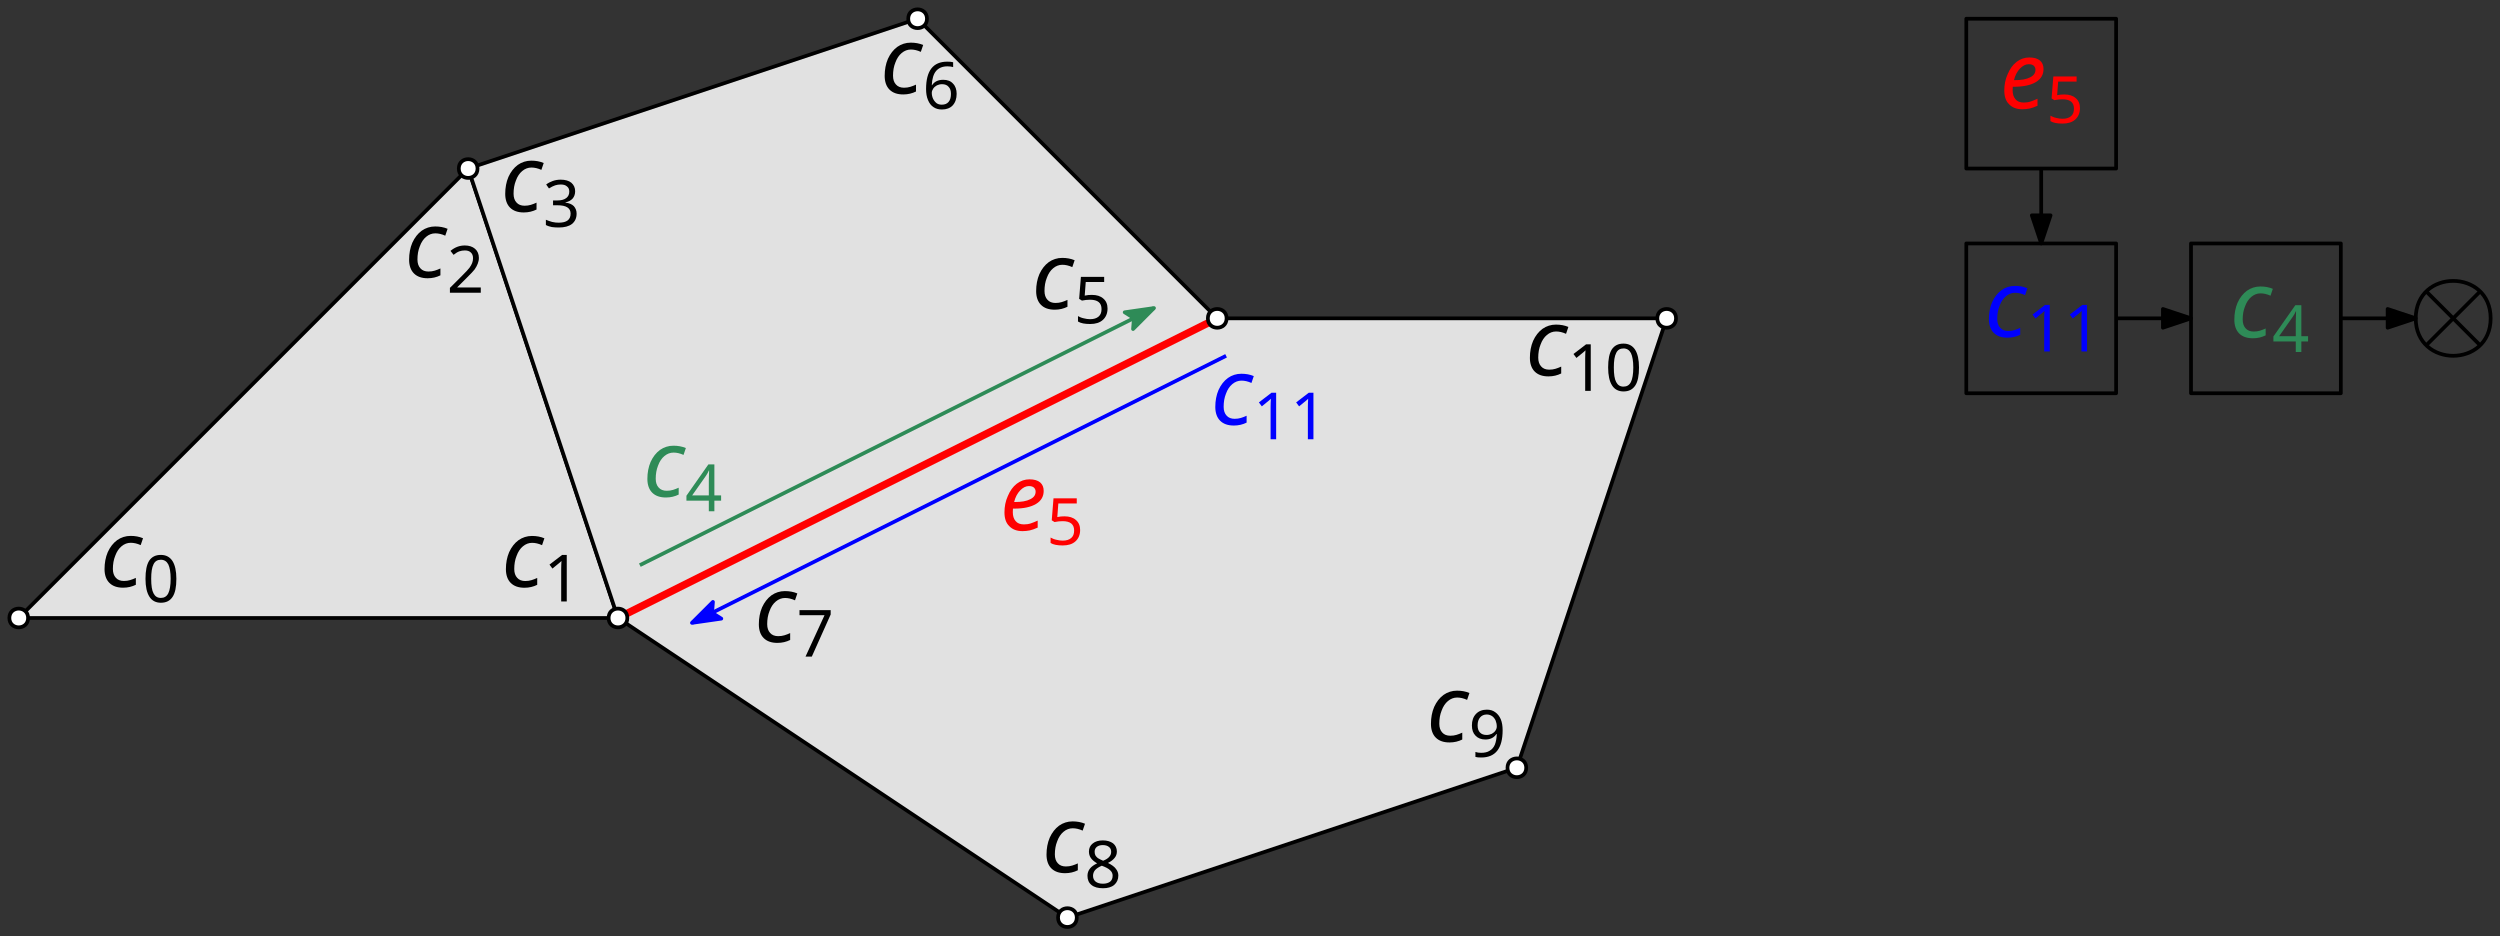 <?xml version="1.0" encoding="UTF-8"?>
<svg xmlns="http://www.w3.org/2000/svg" xmlns:xlink="http://www.w3.org/1999/xlink" width="267pt" height="100pt" viewBox="0 0 267 100" version="1.1">
<rect x="0" y="0" width="267" height="100" fill="#333333" stroke="none"/>
<defs>
<g>
<symbol overflow="visible" id="glyph0-0">
<path style="stroke:none;" d="M 0.938 -7.109 L 0.938 0 L 5.031 0 L 5.031 -7.109 Z M 1.453 -0.5 L 1.453 -6.609 L 4.531 -6.609 L 4.531 -0.5 Z M 1.453 -0.5 "/>
</symbol>
<symbol overflow="visible" id="glyph0-1">
<path style="stroke:none;" d="M 3.094 -4.719 C 3.344 -4.719 3.531 -4.656 3.641 -4.547 C 3.75 -4.438 3.812 -4.297 3.812 -4.125 C 3.812 -3.766 3.625 -3.5 3.234 -3.312 C 2.844 -3.109 2.297 -3.016 1.594 -3.016 L 1.516 -3.016 C 1.641 -3.531 1.859 -3.938 2.156 -4.25 C 2.453 -4.562 2.766 -4.719 3.094 -4.719 Z M 2.422 0.094 C 2.688 0.094 2.938 0.062 3.188 0.016 C 3.422 -0.031 3.703 -0.141 4.031 -0.281 L 4.031 -1.031 C 3.766 -0.906 3.516 -0.812 3.297 -0.734 C 3.062 -0.656 2.812 -0.625 2.562 -0.625 C 2.156 -0.625 1.859 -0.75 1.672 -0.984 C 1.469 -1.219 1.375 -1.531 1.375 -1.938 L 1.391 -2.312 L 1.547 -2.312 C 2.547 -2.312 3.312 -2.484 3.859 -2.812 C 4.406 -3.141 4.672 -3.609 4.672 -4.203 C 4.672 -4.594 4.547 -4.891 4.297 -5.109 C 4.031 -5.328 3.656 -5.438 3.156 -5.438 C 2.656 -5.438 2.203 -5.281 1.797 -4.969 C 1.391 -4.656 1.078 -4.219 0.844 -3.656 C 0.594 -3.109 0.484 -2.516 0.484 -1.906 C 0.484 -1.281 0.641 -0.781 1 -0.438 C 1.344 -0.078 1.812 0.094 2.422 0.094 Z M 2.422 0.094 "/>
</symbol>
<symbol overflow="visible" id="glyph0-2">
<path style="stroke:none;" d="M 2.469 0.094 C 2.969 0.094 3.422 -0.016 3.828 -0.219 L 3.828 -0.953 C 3.625 -0.859 3.422 -0.781 3.219 -0.719 C 3.016 -0.656 2.797 -0.625 2.547 -0.625 C 2.188 -0.625 1.891 -0.734 1.688 -0.969 C 1.484 -1.188 1.375 -1.5 1.375 -1.906 C 1.375 -2.422 1.453 -2.891 1.625 -3.312 C 1.781 -3.75 2.016 -4.094 2.297 -4.328 C 2.594 -4.578 2.922 -4.703 3.281 -4.703 C 3.609 -4.703 3.969 -4.625 4.344 -4.453 L 4.594 -5.188 C 4.188 -5.359 3.75 -5.438 3.266 -5.438 C 2.734 -5.438 2.25 -5.281 1.828 -4.984 C 1.406 -4.672 1.078 -4.25 0.828 -3.703 C 0.594 -3.156 0.484 -2.547 0.484 -1.891 C 0.484 -1.266 0.656 -0.766 1 -0.422 C 1.344 -0.078 1.828 0.094 2.469 0.094 Z M 2.469 0.094 "/>
</symbol>
<symbol overflow="visible" id="glyph1-0">
<path style="stroke:none;" d="M 0.656 -4.969 L 0.656 0 L 3.516 0 L 3.516 -4.969 Z M 1.016 -0.359 L 1.016 -4.625 L 3.172 -4.625 L 3.172 -0.359 Z M 1.016 -0.359 "/>
</symbol>
<symbol overflow="visible" id="glyph1-1">
<path style="stroke:none;" d="M 1.922 -3.047 C 1.672 -3.047 1.406 -3.031 1.156 -2.969 L 1.266 -4.422 L 3.234 -4.422 L 3.234 -4.969 L 0.75 -4.969 L 0.562 -2.625 L 0.859 -2.438 C 1.156 -2.5 1.453 -2.531 1.719 -2.531 C 2.547 -2.531 2.953 -2.203 2.953 -1.531 C 2.953 -1.188 2.859 -0.922 2.641 -0.734 C 2.422 -0.547 2.125 -0.453 1.734 -0.453 C 1.516 -0.453 1.281 -0.484 1.047 -0.547 C 0.812 -0.594 0.609 -0.688 0.438 -0.781 L 0.438 -0.203 C 0.734 -0.016 1.172 0.062 1.734 0.062 C 2.312 0.062 2.766 -0.078 3.094 -0.375 C 3.422 -0.672 3.594 -1.078 3.594 -1.594 C 3.594 -2.047 3.438 -2.406 3.141 -2.656 C 2.844 -2.922 2.438 -3.047 1.922 -3.047 Z M 1.922 -3.047 "/>
</symbol>
<symbol overflow="visible" id="glyph2-0">
<path style="stroke:none;" d="M 0.938 -7.109 L 0.938 0 L 5.031 0 L 5.031 -7.109 Z M 1.453 -0.5 L 1.453 -6.609 L 4.531 -6.609 L 4.531 -0.5 Z M 1.453 -0.5 "/>
</symbol>
<symbol overflow="visible" id="glyph2-1">
<path style="stroke:none;" d="M 2.469 0.094 C 2.969 0.094 3.422 -0.016 3.828 -0.219 L 3.828 -0.953 C 3.625 -0.859 3.422 -0.781 3.219 -0.719 C 3.016 -0.656 2.797 -0.625 2.547 -0.625 C 2.188 -0.625 1.891 -0.734 1.688 -0.969 C 1.484 -1.188 1.375 -1.5 1.375 -1.906 C 1.375 -2.422 1.453 -2.891 1.625 -3.312 C 1.781 -3.75 2.016 -4.094 2.297 -4.328 C 2.594 -4.578 2.922 -4.703 3.281 -4.703 C 3.609 -4.703 3.969 -4.625 4.344 -4.453 L 4.594 -5.188 C 4.188 -5.359 3.75 -5.438 3.266 -5.438 C 2.734 -5.438 2.25 -5.281 1.828 -4.984 C 1.406 -4.672 1.078 -4.25 0.828 -3.703 C 0.594 -3.156 0.484 -2.547 0.484 -1.891 C 0.484 -1.266 0.656 -0.766 1 -0.422 C 1.344 -0.078 1.828 0.094 2.469 0.094 Z M 2.469 0.094 "/>
</symbol>
<symbol overflow="visible" id="glyph3-0">
<path style="stroke:none;" d="M 0.656 -4.969 L 0.656 0 L 3.516 0 L 3.516 -4.969 Z M 1.016 -0.359 L 1.016 -4.625 L 3.172 -4.625 L 3.172 -0.359 Z M 1.016 -0.359 "/>
</symbol>
<symbol overflow="visible" id="glyph3-1">
<path style="stroke:none;" d="M 2.469 0 L 2.469 -4.969 L 1.969 -4.969 L 0.625 -3.938 L 0.938 -3.516 C 1.219 -3.75 1.469 -3.953 1.703 -4.141 C 1.766 -4.203 1.844 -4.266 1.906 -4.328 C 1.891 -4.078 1.875 -3.781 1.875 -3.484 L 1.875 0 Z M 2.469 0 "/>
</symbol>
<symbol overflow="visible" id="glyph3-2">
<path style="stroke:none;" d="M 3.844 -1.125 L 3.844 -1.688 L 3.125 -1.688 L 3.125 -5 L 2.484 -5 L 0.141 -1.656 L 0.141 -1.125 L 2.531 -1.125 L 2.531 0 L 3.125 0 L 3.125 -1.125 Z M 2.531 -1.688 L 0.75 -1.688 L 2.234 -3.797 C 2.281 -3.875 2.344 -3.969 2.406 -4.078 C 2.469 -4.203 2.516 -4.297 2.531 -4.344 L 2.562 -4.344 C 2.547 -3.922 2.531 -3.562 2.531 -3.25 Z M 2.531 -1.688 "/>
</symbol>
<symbol overflow="visible" id="glyph3-3">
<path style="stroke:none;" d="M 0.953 0 L 1.625 0 L 3.641 -4.5 L 3.641 -4.969 L 0.312 -4.969 L 0.312 -4.422 L 2.984 -4.422 Z M 0.953 0 "/>
</symbol>
<symbol overflow="visible" id="glyph4-0">
<path style="stroke:none;" d="M 0.656 -4.969 L 0.656 0 L 3.516 0 L 3.516 -4.969 Z M 1.016 -0.359 L 1.016 -4.625 L 3.172 -4.625 L 3.172 -0.359 Z M 1.016 -0.359 "/>
</symbol>
<symbol overflow="visible" id="glyph4-1">
<path style="stroke:none;" d="M 1.922 -3.047 C 1.672 -3.047 1.406 -3.031 1.156 -2.969 L 1.266 -4.422 L 3.234 -4.422 L 3.234 -4.969 L 0.75 -4.969 L 0.562 -2.625 L 0.859 -2.438 C 1.156 -2.5 1.453 -2.531 1.719 -2.531 C 2.547 -2.531 2.953 -2.203 2.953 -1.531 C 2.953 -1.188 2.859 -0.922 2.641 -0.734 C 2.422 -0.547 2.125 -0.453 1.734 -0.453 C 1.516 -0.453 1.281 -0.484 1.047 -0.547 C 0.812 -0.594 0.609 -0.688 0.438 -0.781 L 0.438 -0.203 C 0.734 -0.016 1.172 0.062 1.734 0.062 C 2.312 0.062 2.766 -0.078 3.094 -0.375 C 3.422 -0.672 3.594 -1.078 3.594 -1.594 C 3.594 -2.047 3.438 -2.406 3.141 -2.656 C 2.844 -2.922 2.438 -3.047 1.922 -3.047 Z M 1.922 -3.047 "/>
</symbol>
<symbol overflow="visible" id="glyph5-0">
<path style="stroke:none;" d="M 0.656 -4.969 L 0.656 0 L 3.516 0 L 3.516 -4.969 Z M 1.016 -0.359 L 1.016 -4.625 L 3.172 -4.625 L 3.172 -0.359 Z M 1.016 -0.359 "/>
</symbol>
<symbol overflow="visible" id="glyph5-1">
<path style="stroke:none;" d="M 3.641 -2.5 C 3.641 -3.328 3.5 -3.969 3.219 -4.406 C 2.938 -4.828 2.531 -5.047 1.984 -5.047 C 1.422 -5.047 1.016 -4.844 0.734 -4.422 C 0.469 -4 0.344 -3.359 0.344 -2.5 C 0.344 -1.656 0.484 -1.016 0.766 -0.578 C 1.031 -0.156 1.453 0.062 1.984 0.062 C 2.547 0.062 2.953 -0.141 3.234 -0.562 C 3.516 -0.984 3.641 -1.625 3.641 -2.5 Z M 0.953 -2.5 C 0.953 -3.203 1.031 -3.719 1.203 -4.047 C 1.359 -4.375 1.625 -4.531 1.984 -4.531 C 2.344 -4.531 2.609 -4.359 2.781 -4.031 C 2.938 -3.703 3.031 -3.188 3.031 -2.5 C 3.031 -1.797 2.938 -1.266 2.781 -0.953 C 2.609 -0.609 2.344 -0.453 1.984 -0.453 C 1.625 -0.453 1.375 -0.609 1.203 -0.938 C 1.031 -1.25 0.953 -1.766 0.953 -2.5 Z M 0.953 -2.5 "/>
</symbol>
<symbol overflow="visible" id="glyph5-2">
<path style="stroke:none;" d="M 3.438 -3.812 C 3.438 -4.188 3.297 -4.484 3.031 -4.719 C 2.766 -4.938 2.375 -5.047 1.891 -5.047 C 1.594 -5.047 1.312 -5 1.047 -4.906 C 0.781 -4.812 0.547 -4.688 0.344 -4.531 L 0.641 -4.109 C 0.891 -4.266 1.109 -4.375 1.297 -4.438 C 1.484 -4.5 1.688 -4.531 1.906 -4.531 C 2.188 -4.531 2.406 -4.469 2.562 -4.328 C 2.734 -4.203 2.812 -4.016 2.812 -3.766 C 2.812 -3.469 2.703 -3.25 2.484 -3.078 C 2.25 -2.906 1.953 -2.828 1.562 -2.828 L 1.078 -2.828 L 1.078 -2.312 L 1.562 -2.312 C 2.484 -2.312 2.953 -2.016 2.953 -1.422 C 2.953 -0.766 2.531 -0.453 1.688 -0.453 C 1.469 -0.453 1.234 -0.469 0.984 -0.531 C 0.75 -0.594 0.531 -0.672 0.312 -0.766 L 0.312 -0.203 C 0.516 -0.094 0.734 -0.031 0.953 0.016 C 1.172 0.047 1.422 0.062 1.688 0.062 C 2.297 0.062 2.766 -0.062 3.094 -0.312 C 3.422 -0.578 3.594 -0.938 3.594 -1.422 C 3.594 -1.75 3.484 -2 3.297 -2.219 C 3.094 -2.422 2.797 -2.547 2.406 -2.594 L 2.406 -2.625 C 2.734 -2.688 2.984 -2.828 3.172 -3.031 C 3.344 -3.234 3.438 -3.5 3.438 -3.812 Z M 3.438 -3.812 "/>
</symbol>
<symbol overflow="visible" id="glyph5-3">
<path style="stroke:none;" d="M 0.391 -2.125 C 0.391 -1.672 0.453 -1.281 0.594 -0.953 C 0.734 -0.609 0.922 -0.359 1.188 -0.188 C 1.438 -0.016 1.734 0.062 2.078 0.062 C 2.562 0.062 2.953 -0.078 3.234 -0.375 C 3.516 -0.688 3.656 -1.094 3.656 -1.609 C 3.656 -2.062 3.531 -2.438 3.266 -2.703 C 3.016 -2.984 2.672 -3.109 2.219 -3.109 C 1.688 -3.109 1.281 -2.922 1.031 -2.531 L 1 -2.531 C 1.031 -3.219 1.188 -3.734 1.469 -4.062 C 1.75 -4.375 2.141 -4.547 2.672 -4.547 C 2.906 -4.547 3.109 -4.516 3.281 -4.469 L 3.281 -4.984 C 3.125 -5.031 2.922 -5.047 2.656 -5.047 C 1.141 -5.047 0.391 -4.078 0.391 -2.125 Z M 2.062 -0.453 C 1.859 -0.453 1.672 -0.5 1.516 -0.609 C 1.359 -0.734 1.234 -0.891 1.141 -1.078 C 1.047 -1.281 1 -1.5 1 -1.719 C 1 -1.875 1.062 -2.031 1.156 -2.172 C 1.25 -2.312 1.375 -2.422 1.547 -2.516 C 1.719 -2.594 1.891 -2.641 2.094 -2.641 C 2.406 -2.641 2.641 -2.547 2.797 -2.359 C 2.969 -2.188 3.047 -1.938 3.047 -1.609 C 3.047 -1.234 2.969 -0.953 2.797 -0.75 C 2.625 -0.547 2.391 -0.453 2.062 -0.453 Z M 2.062 -0.453 "/>
</symbol>
<symbol overflow="visible" id="glyph5-4">
<path style="stroke:none;" d="M 1.984 -5.047 C 1.531 -5.047 1.172 -4.938 0.906 -4.719 C 0.641 -4.516 0.5 -4.219 0.5 -3.859 C 0.5 -3.609 0.562 -3.375 0.703 -3.172 C 0.844 -2.969 1.062 -2.781 1.375 -2.594 C 0.688 -2.281 0.344 -1.844 0.344 -1.266 C 0.344 -0.844 0.484 -0.516 0.781 -0.281 C 1.062 -0.047 1.484 0.062 2 0.062 C 2.5 0.062 2.906 -0.047 3.203 -0.297 C 3.484 -0.547 3.641 -0.875 3.641 -1.297 C 3.641 -1.562 3.547 -1.812 3.375 -2.016 C 3.219 -2.234 2.938 -2.438 2.531 -2.641 C 2.859 -2.797 3.094 -2.984 3.25 -3.188 C 3.406 -3.375 3.484 -3.609 3.484 -3.859 C 3.484 -4.219 3.344 -4.516 3.078 -4.734 C 2.797 -4.938 2.438 -5.047 1.984 -5.047 Z M 0.938 -1.266 C 0.938 -1.5 1.016 -1.703 1.156 -1.875 C 1.312 -2.047 1.547 -2.203 1.875 -2.344 C 2.297 -2.188 2.594 -2.031 2.766 -1.859 C 2.953 -1.688 3.031 -1.5 3.031 -1.281 C 3.031 -1.016 2.953 -0.797 2.766 -0.641 C 2.578 -0.5 2.312 -0.422 2 -0.422 C 1.656 -0.422 1.406 -0.5 1.219 -0.641 C 1.031 -0.797 0.938 -1 0.938 -1.266 Z M 1.984 -4.547 C 2.25 -4.547 2.469 -4.484 2.625 -4.359 C 2.797 -4.234 2.875 -4.062 2.875 -3.828 C 2.875 -3.625 2.812 -3.453 2.672 -3.297 C 2.547 -3.141 2.328 -3 2.016 -2.875 C 1.766 -2.984 1.578 -3.078 1.453 -3.156 C 1.344 -3.25 1.25 -3.344 1.188 -3.453 C 1.141 -3.562 1.109 -3.688 1.109 -3.828 C 1.109 -4.062 1.188 -4.234 1.344 -4.359 C 1.5 -4.484 1.719 -4.547 1.984 -4.547 Z M 1.984 -4.547 "/>
</symbol>
<symbol overflow="visible" id="glyph5-5">
<path style="stroke:none;" d="M 3.625 -2.844 C 3.625 -3.297 3.562 -3.703 3.422 -4.031 C 3.281 -4.359 3.078 -4.609 2.828 -4.781 C 2.578 -4.969 2.281 -5.047 1.938 -5.047 C 1.453 -5.047 1.062 -4.891 0.781 -4.594 C 0.484 -4.281 0.344 -3.875 0.344 -3.359 C 0.344 -2.891 0.469 -2.531 0.734 -2.266 C 0.984 -2 1.344 -1.859 1.781 -1.859 C 2.312 -1.859 2.703 -2.062 2.953 -2.438 L 3 -2.438 C 2.984 -1.969 2.906 -1.594 2.797 -1.312 C 2.672 -1.016 2.484 -0.797 2.234 -0.656 C 2 -0.5 1.688 -0.438 1.328 -0.438 C 1.094 -0.438 0.891 -0.469 0.719 -0.531 L 0.719 0 C 0.859 0.047 1.078 0.062 1.344 0.062 C 2.859 0.062 3.625 -0.906 3.625 -2.844 Z M 1.938 -4.531 C 2.141 -4.531 2.328 -4.469 2.5 -4.359 C 2.656 -4.25 2.781 -4.094 2.875 -3.891 C 2.953 -3.688 3 -3.484 3 -3.25 C 3 -3.094 2.953 -2.953 2.859 -2.812 C 2.766 -2.672 2.641 -2.562 2.469 -2.469 C 2.297 -2.391 2.109 -2.344 1.906 -2.344 C 1.594 -2.344 1.359 -2.438 1.203 -2.609 C 1.031 -2.781 0.953 -3.047 0.953 -3.375 C 0.953 -3.734 1.047 -4.031 1.219 -4.219 C 1.391 -4.422 1.625 -4.531 1.938 -4.531 Z M 1.938 -4.531 "/>
</symbol>
<symbol overflow="visible" id="glyph5-6">
<path style="stroke:none;" d="M 2.469 0 L 2.469 -4.969 L 1.969 -4.969 L 0.625 -3.938 L 0.938 -3.516 C 1.219 -3.75 1.469 -3.953 1.703 -4.141 C 1.766 -4.203 1.844 -4.266 1.906 -4.328 C 1.891 -4.078 1.875 -3.781 1.875 -3.484 L 1.875 0 Z M 2.469 0 "/>
</symbol>
<symbol overflow="visible" id="glyph6-0">
<path style="stroke:none;" d="M 0.656 -4.969 L 0.656 0 L 3.516 0 L 3.516 -4.969 Z M 1.016 -0.359 L 1.016 -4.625 L 3.172 -4.625 L 3.172 -0.359 Z M 1.016 -0.359 "/>
</symbol>
<symbol overflow="visible" id="glyph6-1">
<path style="stroke:none;" d="M 3.625 0 L 3.625 -0.562 L 1.109 -0.562 L 1.109 -0.578 L 2.141 -1.609 C 2.516 -1.969 2.781 -2.266 2.953 -2.469 C 3.109 -2.688 3.219 -2.891 3.297 -3.094 C 3.375 -3.297 3.422 -3.5 3.422 -3.719 C 3.422 -4.125 3.281 -4.453 3.016 -4.688 C 2.75 -4.922 2.375 -5.047 1.922 -5.047 C 1.359 -5.047 0.859 -4.859 0.391 -4.469 L 0.719 -4.047 C 0.953 -4.234 1.156 -4.359 1.344 -4.422 C 1.516 -4.484 1.719 -4.516 1.922 -4.516 C 2.188 -4.516 2.406 -4.453 2.562 -4.297 C 2.719 -4.156 2.797 -3.953 2.797 -3.688 C 2.797 -3.5 2.766 -3.328 2.703 -3.172 C 2.641 -3.016 2.547 -2.844 2.422 -2.672 C 2.297 -2.5 2.031 -2.219 1.641 -1.828 L 0.328 -0.516 L 0.328 0 Z M 3.625 0 "/>
</symbol>
</g>
</defs>
<g id="surface6021">
<path style="fill-rule:evenodd;fill:rgb(88.2%,88.2%,88.2%);fill-opacity:1;stroke-width:0.4;stroke-linecap:butt;stroke-linejoin:round;stroke:rgb(0%,0%,0%);stroke-opacity:1;stroke-miterlimit:10;" d="M 112 336 L 160 384 L 176 336 Z M 112 336 " transform="matrix(1,0,0,-1,-110,402)"/>
<path style="fill-rule:evenodd;fill:rgb(88.2%,88.2%,88.2%);fill-opacity:1;stroke-width:0.4;stroke-linecap:butt;stroke-linejoin:round;stroke:rgb(0%,0%,0%);stroke-opacity:1;stroke-miterlimit:10;" d="M 160 384 L 208 400 L 240 368 L 176 336 Z M 160 384 " transform="matrix(1,0,0,-1,-110,402)"/>
<path style="fill-rule:evenodd;fill:rgb(88.2%,88.2%,88.2%);fill-opacity:1;stroke-width:0.4;stroke-linecap:butt;stroke-linejoin:round;stroke:rgb(0%,0%,0%);stroke-opacity:1;stroke-miterlimit:10;" d="M 176 336 L 224 304 L 272 320 L 288 368 L 240 368 Z M 176 336 " transform="matrix(1,0,0,-1,-110,402)"/>
<path style=" stroke:none;fill-rule:evenodd;fill:rgb(100%,100%,100%);fill-opacity:1;" d="M 3 66 C 3 64.668 1 64.668 1 66 C 1 67.332 3 67.332 3 66 Z M 3 66 "/>
<path style=" stroke:none;fill-rule:evenodd;fill:rgb(0%,0%,0%);fill-opacity:1;" d="M 3.199 66 C 3.199 64.398 0.801 64.398 0.801 66 C 0.801 67.602 3.199 67.602 3.199 66 Z M 2.801 66 C 2.801 64.934 1.199 64.934 1.199 66 C 1.199 67.066 2.801 67.066 2.801 66 Z M 2.801 66 "/>
<path style=" stroke:none;fill-rule:evenodd;fill:rgb(100%,100%,100%);fill-opacity:1;" d="M 51 18 C 51 16.668 49 16.668 49 18 C 49 19.332 51 19.332 51 18 Z M 51 18 "/>
<path style=" stroke:none;fill-rule:evenodd;fill:rgb(0%,0%,0%);fill-opacity:1;" d="M 51.199 18 C 51.199 16.398 48.801 16.398 48.801 18 C 48.801 19.602 51.199 19.602 51.199 18 Z M 50.801 18 C 50.801 16.934 49.199 16.934 49.199 18 C 49.199 19.066 50.801 19.066 50.801 18 Z M 50.801 18 "/>
<path style=" stroke:none;fill-rule:evenodd;fill:rgb(100%,100%,100%);fill-opacity:1;" d="M 99 2 C 99 0.668 97 0.668 97 2 C 97 3.332 99 3.332 99 2 Z M 99 2 "/>
<path style=" stroke:none;fill-rule:evenodd;fill:rgb(0%,0%,0%);fill-opacity:1;" d="M 99.199 2 C 99.199 0.398 96.801 0.398 96.801 2 C 96.801 3.602 99.199 3.602 99.199 2 Z M 98.801 2 C 98.801 0.934 97.199 0.934 97.199 2 C 97.199 3.066 98.801 3.066 98.801 2 Z M 98.801 2 "/>
<path style=" stroke:none;fill-rule:evenodd;fill:rgb(100%,100%,100%);fill-opacity:1;" d="M 115 98 C 115 96.668 113 96.668 113 98 C 113 99.332 115 99.332 115 98 Z M 115 98 "/>
<path style=" stroke:none;fill-rule:evenodd;fill:rgb(0%,0%,0%);fill-opacity:1;" d="M 115.199 98 C 115.199 96.398 112.801 96.398 112.801 98 C 112.801 99.602 115.199 99.602 115.199 98 Z M 114.801 98 C 114.801 96.934 113.199 96.934 113.199 98 C 113.199 99.066 114.801 99.066 114.801 98 Z M 114.801 98 "/>
<path style=" stroke:none;fill-rule:evenodd;fill:rgb(100%,100%,100%);fill-opacity:1;" d="M 163 82 C 163 80.668 161 80.668 161 82 C 161 83.332 163 83.332 163 82 Z M 163 82 "/>
<path style=" stroke:none;fill-rule:evenodd;fill:rgb(0%,0%,0%);fill-opacity:1;" d="M 163.199 82 C 163.199 80.398 160.801 80.398 160.801 82 C 160.801 83.602 163.199 83.602 163.199 82 Z M 162.801 82 C 162.801 80.934 161.199 80.934 161.199 82 C 161.199 83.066 162.801 83.066 162.801 82 Z M 162.801 82 "/>
<path style=" stroke:none;fill-rule:evenodd;fill:rgb(100%,100%,100%);fill-opacity:1;" d="M 179 34 C 179 32.668 177 32.668 177 34 C 177 35.332 179 35.332 179 34 Z M 179 34 "/>
<path style=" stroke:none;fill-rule:evenodd;fill:rgb(0%,0%,0%);fill-opacity:1;" d="M 179.199 34 C 179.199 32.398 176.801 32.398 176.801 34 C 176.801 35.602 179.199 35.602 179.199 34 Z M 178.801 34 C 178.801 32.934 177.199 32.934 177.199 34 C 177.199 35.066 178.801 35.066 178.801 34 Z M 178.801 34 "/>
<g style="fill:rgb(100%,0%,0%);fill-opacity:1;">
  <use xlink:href="#glyph0-1" x="106.793" y="56.631"/>
</g>
<g style="fill:rgb(100%,0%,0%);fill-opacity:1;">
  <use xlink:href="#glyph1-1" x="111.764" y="58.192"/>
</g>
<g style="fill:rgb(100%,0%,0%);fill-opacity:1;">
  <use xlink:href="#glyph0-1" x="213.575" y="11.576"/>
</g>
<g style="fill:rgb(100%,0%,0%);fill-opacity:1;">
  <use xlink:href="#glyph1-1" x="218.546" y="13.137"/>
</g>
<g style="fill:rgb(0%,0%,100%);fill-opacity:1;">
  <use xlink:href="#glyph2-1" x="211.931" y="35.972"/>
</g>
<g style="fill:rgb(0%,0%,100%);fill-opacity:1;">
  <use xlink:href="#glyph3-1" x="216.445" y="37.533"/>
  <use xlink:href="#glyph3-1" x="220.427" y="37.533"/>
</g>
<g style="fill:rgb(18%,54.5%,34.1%);fill-opacity:1;">
  <use xlink:href="#glyph2-1" x="238.144" y="36.034"/>
</g>
<g style="fill:rgb(18%,54.5%,34.1%);fill-opacity:1;">
  <use xlink:href="#glyph3-2" x="242.658" y="37.595"/>
</g>
<path style="fill:none;stroke-width:0.4;stroke-linecap:butt;stroke-linejoin:round;stroke:rgb(0%,0%,0%);stroke-opacity:1;stroke-miterlimit:10;" d="M 320 400 L 320 384 L 336 384 L 336 400 Z M 320 400 " transform="matrix(1,0,0,-1,-110,402)"/>
<path style="fill:none;stroke-width:0.4;stroke-linecap:butt;stroke-linejoin:round;stroke:rgb(0%,0%,0%);stroke-opacity:1;stroke-miterlimit:10;" d="M 320 376 L 320 360 L 336 360 L 336 376 Z M 320 376 " transform="matrix(1,0,0,-1,-110,402)"/>
<path style="fill:none;stroke-width:0.4;stroke-linecap:butt;stroke-linejoin:round;stroke:rgb(0%,0%,0%);stroke-opacity:1;stroke-miterlimit:10;" d="M 344 376 L 344 360 L 360 360 L 360 376 Z M 344 376 " transform="matrix(1,0,0,-1,-110,402)"/>
<path style="fill:none;stroke-width:0.4;stroke-linecap:butt;stroke-linejoin:round;stroke:rgb(0%,0%,0%);stroke-opacity:1;stroke-miterlimit:10;" d="M 328 384 L 328 376 " transform="matrix(1,0,0,-1,-110,402)"/>
<path style="fill-rule:evenodd;fill:rgb(0%,0%,0%);fill-opacity:1;stroke-width:0.4;stroke-linecap:butt;stroke-linejoin:round;stroke:rgb(0%,0%,0%);stroke-opacity:1;stroke-miterlimit:10;" d="M 328 376 L 329 379 L 327 379 Z M 328 376 " transform="matrix(1,0,0,-1,-110,402)"/>
<path style="fill:none;stroke-width:0.4;stroke-linecap:butt;stroke-linejoin:round;stroke:rgb(0%,0%,0%);stroke-opacity:1;stroke-miterlimit:10;" d="M 336 368 L 344 368 " transform="matrix(1,0,0,-1,-110,402)"/>
<path style="fill-rule:evenodd;fill:rgb(0%,0%,0%);fill-opacity:1;stroke-width:0.4;stroke-linecap:butt;stroke-linejoin:round;stroke:rgb(0%,0%,0%);stroke-opacity:1;stroke-miterlimit:10;" d="M 344 368 L 341 369 L 341 367 Z M 344 368 " transform="matrix(1,0,0,-1,-110,402)"/>
<path style="fill:none;stroke-width:0.4;stroke-linecap:butt;stroke-linejoin:round;stroke:rgb(0%,0%,0%);stroke-opacity:1;stroke-miterlimit:10;" d="M 360 368 L 368 368 " transform="matrix(1,0,0,-1,-110,402)"/>
<path style="fill-rule:evenodd;fill:rgb(0%,0%,0%);fill-opacity:1;stroke-width:0.4;stroke-linecap:butt;stroke-linejoin:round;stroke:rgb(0%,0%,0%);stroke-opacity:1;stroke-miterlimit:10;" d="M 368 368 L 365 369 L 365 367 Z M 368 368 " transform="matrix(1,0,0,-1,-110,402)"/>
<path style="fill:none;stroke-width:0.4;stroke-linecap:butt;stroke-linejoin:round;stroke:rgb(0%,0%,0%);stroke-opacity:1;stroke-miterlimit:10;" d="M 376 368 C 376 373.332 368 373.332 368 368 C 368 362.668 376 362.668 376 368 Z M 376 368 " transform="matrix(1,0,0,-1,-110,402)"/>
<path style="fill:none;stroke-width:0.4;stroke-linecap:butt;stroke-linejoin:round;stroke:rgb(0%,0%,0%);stroke-opacity:1;stroke-miterlimit:10;" d="M 369.172 370.828 L 374.828 365.172 " transform="matrix(1,0,0,-1,-110,402)"/>
<path style="fill:none;stroke-width:0.4;stroke-linecap:butt;stroke-linejoin:round;stroke:rgb(0%,0%,0%);stroke-opacity:1;stroke-miterlimit:10;" d="M 374.828 370.828 L 369.172 365.172 " transform="matrix(1,0,0,-1,-110,402)"/>
<path style="fill:none;stroke-width:0.4;stroke-linecap:butt;stroke-linejoin:round;stroke:rgb(18%,54.5%,34.1%);stroke-opacity:1;stroke-miterlimit:10;" d="M 178.336 341.641 L 233.246 369.098 " transform="matrix(1,0,0,-1,-110,402)"/>
<path style="fill-rule:evenodd;fill:rgb(18%,54.5%,34.1%);fill-opacity:1;stroke-width:0.4;stroke-linecap:butt;stroke-linejoin:round;stroke:rgb(18%,54.5%,34.1%);stroke-opacity:1;stroke-miterlimit:10;" d="M 233.246 369.098 L 230.117 368.648 L 231.102 368.023 L 231.012 366.859 Z M 233.246 369.098 " transform="matrix(1,0,0,-1,-110,402)"/>
<path style="fill:none;stroke-width:0.4;stroke-linecap:butt;stroke-linejoin:round;stroke:rgb(0%,0%,100%);stroke-opacity:1;stroke-miterlimit:10;" d="M 240.945 364 L 183.902 335.48 " transform="matrix(1,0,0,-1,-110,402)"/>
<path style="fill-rule:evenodd;fill:rgb(0%,0%,100%);fill-opacity:1;stroke-width:0.4;stroke-linecap:butt;stroke-linejoin:round;stroke:rgb(0%,0%,100%);stroke-opacity:1;stroke-miterlimit:10;" d="M 183.902 335.48 L 187.035 335.93 L 186.051 336.555 L 186.141 337.715 Z M 183.902 335.48 " transform="matrix(1,0,0,-1,-110,402)"/>
<g style="fill:rgb(18%,54.5%,34.1%);fill-opacity:1;">
  <use xlink:href="#glyph2-1" x="68.656" y="53.039"/>
</g>
<g style="fill:rgb(18%,54.5%,34.1%);fill-opacity:1;">
  <use xlink:href="#glyph3-2" x="73.17" y="54.6"/>
</g>
<g style="fill:rgb(0%,0%,0%);fill-opacity:1;">
  <use xlink:href="#glyph2-1" x="80.561" y="68.567"/>
</g>
<g style="fill:rgb(0%,0%,0%);fill-opacity:1;">
  <use xlink:href="#glyph3-3" x="85.075" y="70.128"/>
</g>
<g style="fill:rgb(0%,0%,0%);fill-opacity:1;">
  <use xlink:href="#glyph0-2" x="110.177" y="32.981"/>
</g>
<g style="fill:rgb(0%,0%,0%);fill-opacity:1;">
  <use xlink:href="#glyph4-1" x="114.691" y="34.542"/>
</g>
<g style="fill:rgb(0%,0%,100%);fill-opacity:1;">
  <use xlink:href="#glyph2-1" x="129.31" y="45.354"/>
</g>
<g style="fill:rgb(0%,0%,100%);fill-opacity:1;">
  <use xlink:href="#glyph3-1" x="133.824" y="46.915"/>
  <use xlink:href="#glyph3-1" x="137.806" y="46.915"/>
</g>
<g style="fill:rgb(0%,0%,0%);fill-opacity:1;">
  <use xlink:href="#glyph0-2" x="10.681" y="62.672"/>
</g>
<g style="fill:rgb(0%,0%,0%);fill-opacity:1;">
  <use xlink:href="#glyph5-1" x="15.195" y="64.311"/>
</g>
<g style="fill:rgb(0%,0%,0%);fill-opacity:1;">
  <use xlink:href="#glyph2-1" x="53.547" y="62.678"/>
</g>
<g style="fill:rgb(0%,0%,0%);fill-opacity:1;">
  <use xlink:href="#glyph3-1" x="58.061" y="64.239"/>
</g>
<g style="fill:rgb(0%,0%,0%);fill-opacity:1;">
  <use xlink:href="#glyph2-1" x="43.209" y="29.624"/>
</g>
<g style="fill:rgb(0%,0%,0%);fill-opacity:1;">
  <use xlink:href="#glyph6-1" x="47.723" y="31.263"/>
</g>
<g style="fill:rgb(0%,0%,0%);fill-opacity:1;">
  <use xlink:href="#glyph0-2" x="53.474" y="22.596"/>
</g>
<g style="fill:rgb(0%,0%,0%);fill-opacity:1;">
  <use xlink:href="#glyph5-2" x="57.988" y="24.235"/>
</g>
<g style="fill:rgb(0%,0%,0%);fill-opacity:1;">
  <use xlink:href="#glyph0-2" x="94" y="9.993"/>
</g>
<g style="fill:rgb(0%,0%,0%);fill-opacity:1;">
  <use xlink:href="#glyph5-3" x="98.514" y="11.632"/>
</g>
<g style="fill:rgb(0%,0%,0%);fill-opacity:1;">
  <use xlink:href="#glyph0-2" x="111.284" y="93.163"/>
</g>
<g style="fill:rgb(0%,0%,0%);fill-opacity:1;">
  <use xlink:href="#glyph5-4" x="115.798" y="94.802"/>
</g>
<g style="fill:rgb(0%,0%,0%);fill-opacity:1;">
  <use xlink:href="#glyph0-2" x="152.342" y="79.2"/>
</g>
<g style="fill:rgb(0%,0%,0%);fill-opacity:1;">
  <use xlink:href="#glyph5-5" x="156.856" y="80.839"/>
</g>
<g style="fill:rgb(0%,0%,0%);fill-opacity:1;">
  <use xlink:href="#glyph0-2" x="162.909" y="40.105"/>
</g>
<g style="fill:rgb(0%,0%,0%);fill-opacity:1;">
  <use xlink:href="#glyph5-6" x="167.423" y="41.744"/>
  <use xlink:href="#glyph5-1" x="171.405" y="41.744"/>
</g>
<path style="fill:none;stroke-width:0.8;stroke-linecap:butt;stroke-linejoin:round;stroke:rgb(100%,0%,0%);stroke-opacity:1;stroke-miterlimit:10;" d="M 240 368 L 176 336 " transform="matrix(1,0,0,-1,-110,402)"/>
<path style=" stroke:none;fill-rule:evenodd;fill:rgb(100%,100%,100%);fill-opacity:1;" d="M 67 66 C 67 64.668 65 64.668 65 66 C 65 67.332 67 67.332 67 66 Z M 67 66 "/>
<path style=" stroke:none;fill-rule:evenodd;fill:rgb(0%,0%,0%);fill-opacity:1;" d="M 67.199 66 C 67.199 64.398 64.801 64.398 64.801 66 C 64.801 67.602 67.199 67.602 67.199 66 Z M 66.801 66 C 66.801 64.934 65.199 64.934 65.199 66 C 65.199 67.066 66.801 67.066 66.801 66 Z M 66.801 66 "/>
<path style=" stroke:none;fill-rule:evenodd;fill:rgb(100%,100%,100%);fill-opacity:1;" d="M 131 34 C 131 32.668 129 32.668 129 34 C 129 35.332 131 35.332 131 34 Z M 131 34 "/>
<path style=" stroke:none;fill-rule:evenodd;fill:rgb(0%,0%,0%);fill-opacity:1;" d="M 131.199 34 C 131.199 32.398 128.801 32.398 128.801 34 C 128.801 35.602 131.199 35.602 131.199 34 Z M 130.801 34 C 130.801 32.934 129.199 32.934 129.199 34 C 129.199 35.066 130.801 35.066 130.801 34 Z M 130.801 34 "/>
</g>
</svg>
